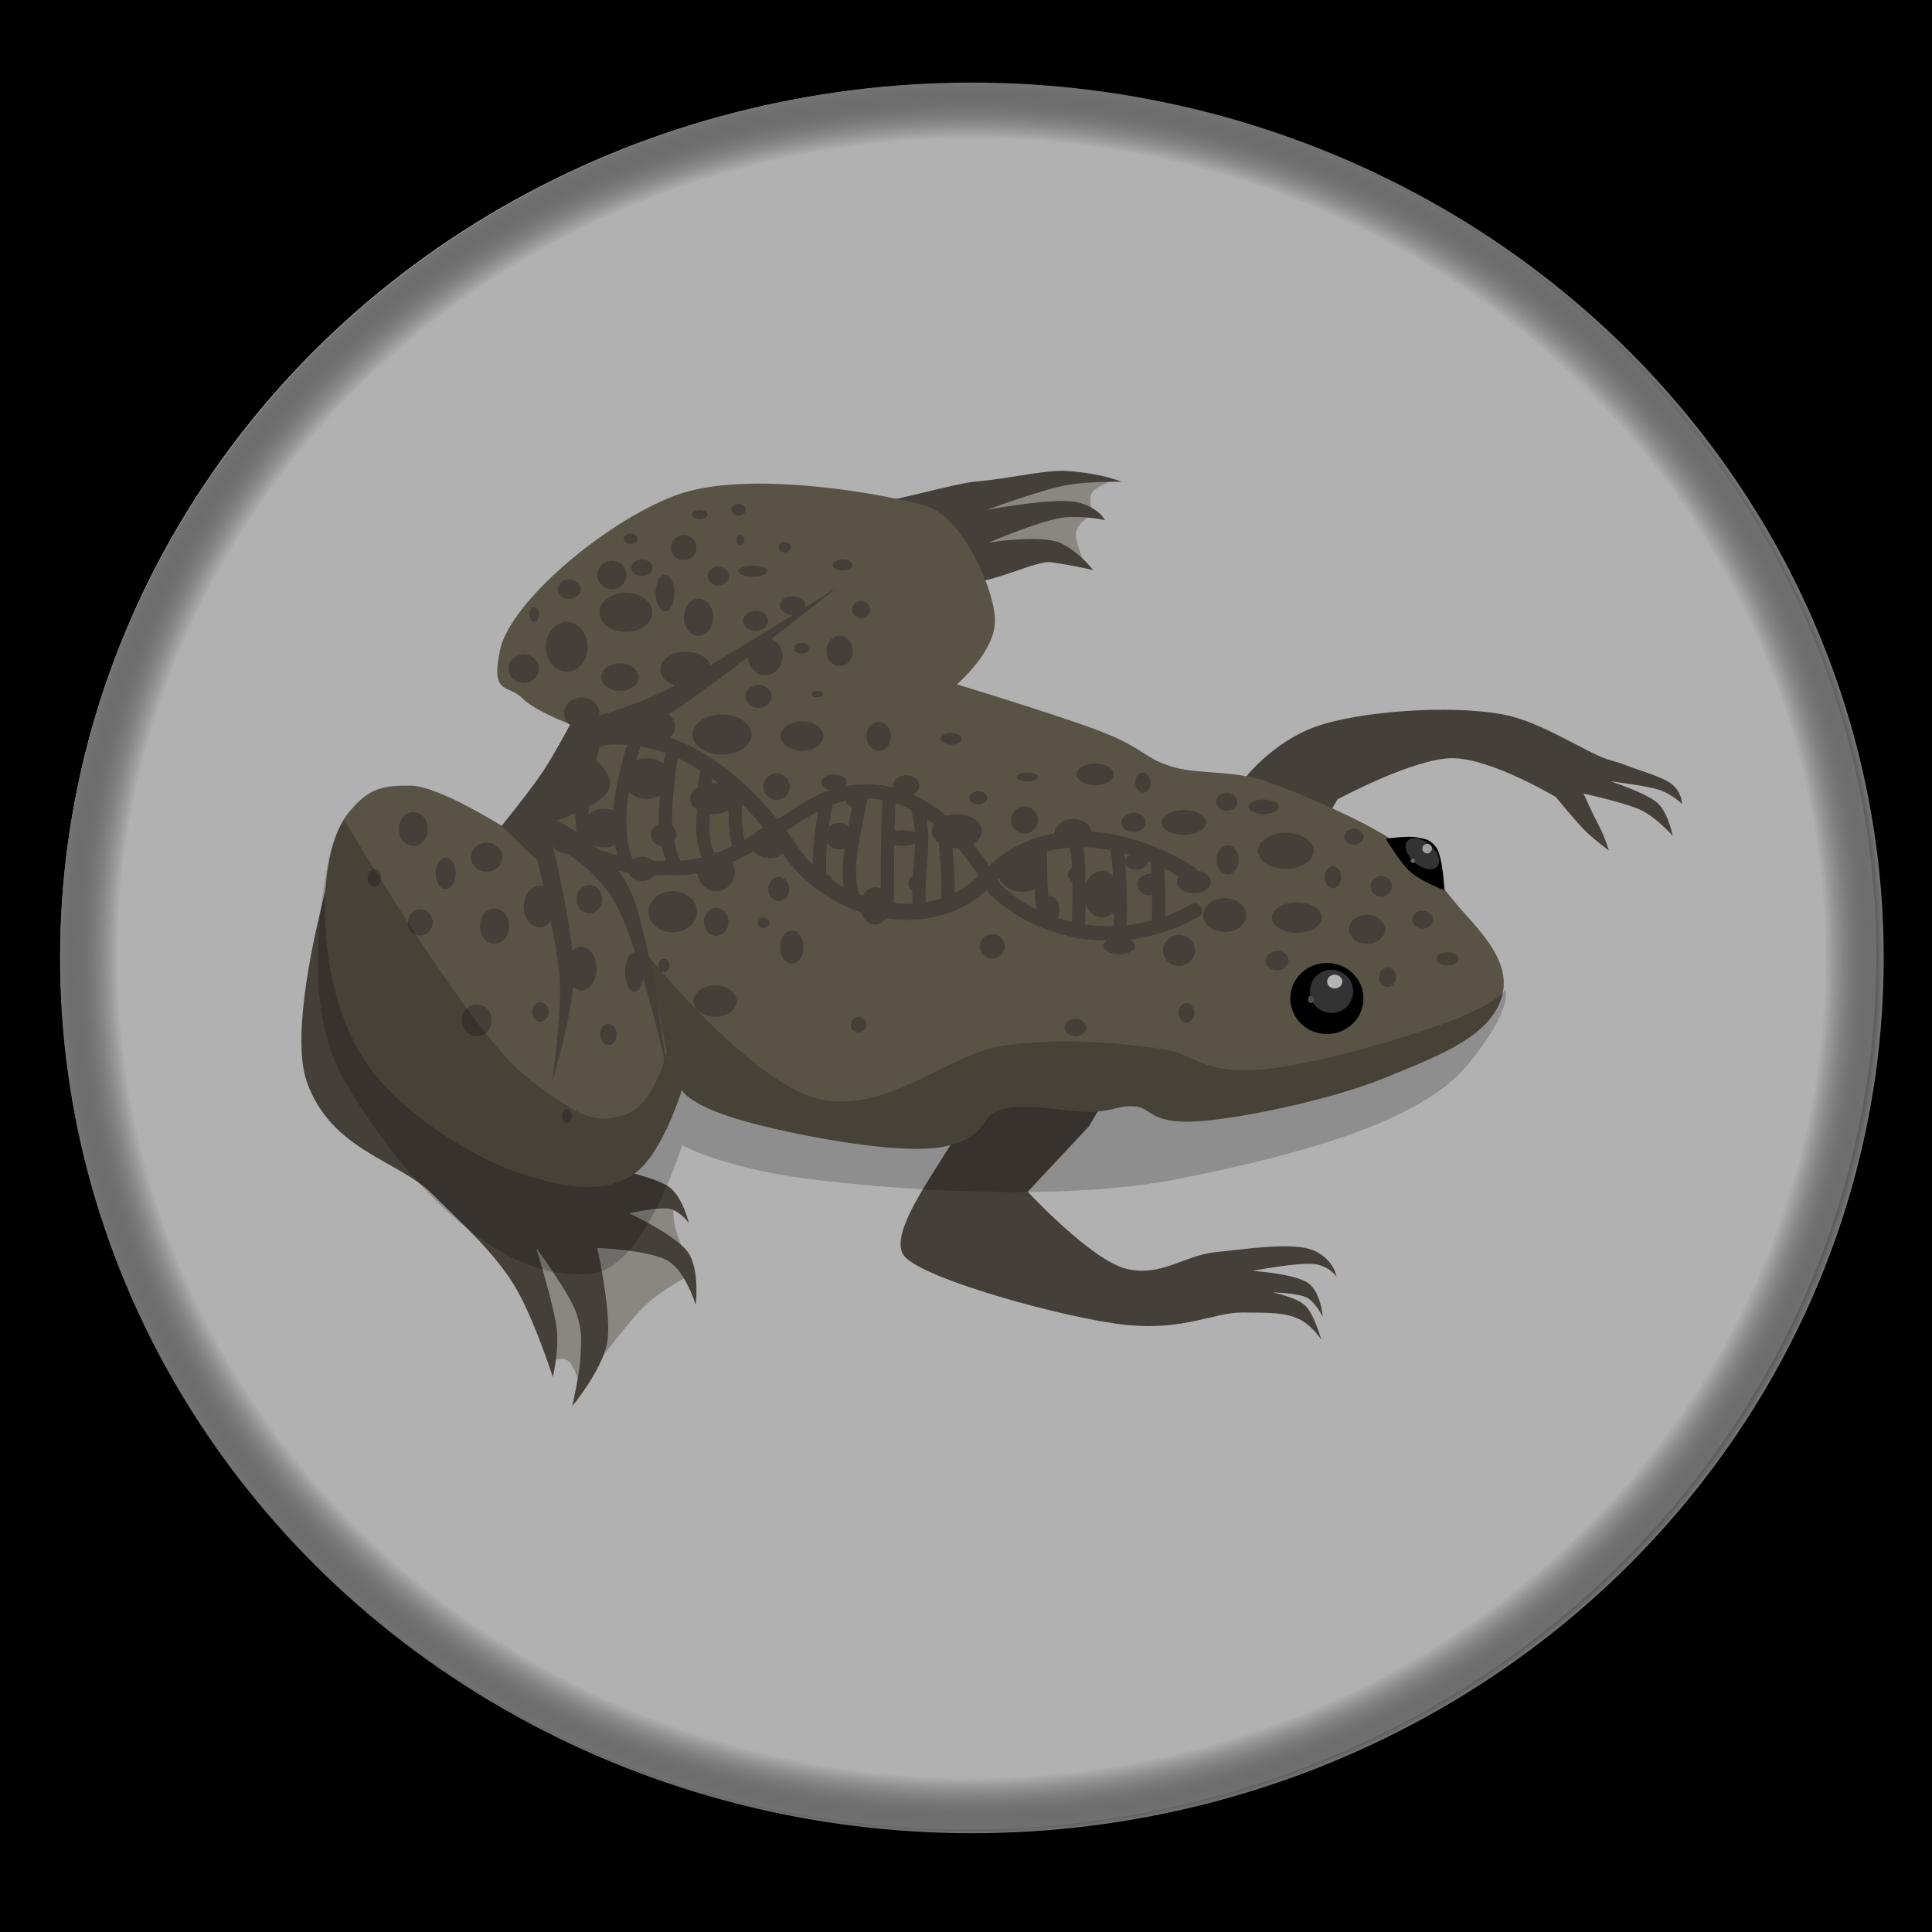 <?xml version="1.0" encoding="UTF-8" standalone="no"?>
<!-- Created with Inkscape (http://www.inkscape.org/) -->

<svg
   width="200mm"
   height="200mm"
   viewBox="0 0 200 200"
   version="1.1"
   id="svg1"
   inkscape:export-filename="Xenopus_new.jpg"
   inkscape:export-xdpi="200"
   inkscape:export-ydpi="200"
   inkscape:version="1.3 (0e150ed6c4, 2023-07-21)"
   sodipodi:docname="Xenopus_new.svg"
   xmlns:inkscape="http://www.inkscape.org/namespaces/inkscape"
   xmlns:sodipodi="http://sodipodi.sourceforge.net/DTD/sodipodi-0.dtd"
   xmlns:xlink="http://www.w3.org/1999/xlink"
   xmlns="http://www.w3.org/2000/svg"
   xmlns:svg="http://www.w3.org/2000/svg">
  <rect x="0" y="0" width="200" height="200" fill="#808080" stroke="none"/>
  <sodipodi:namedview
     id="namedview1"
     pagecolor="#ffffff"
     bordercolor="#000000"
     borderopacity="0.25"
     inkscape:showpageshadow="2"
     inkscape:pageopacity="0.0"
     inkscape:pagecheckerboard="0"
     inkscape:deskcolor="#d1d1d1"
     inkscape:document-units="mm"
     inkscape:zoom="0.17705703"
     inkscape:cx="1318.7841"
     inkscape:cy="-144.02139"
     inkscape:window-width="1920"
     inkscape:window-height="991"
     inkscape:window-x="-9"
     inkscape:window-y="-9"
     inkscape:window-maximized="1"
     inkscape:current-layer="layer1" />
  <defs
     id="defs1">
    <inkscape:path-effect
       effect="simplify"
       id="path-effect654-2-8-9"
       is_visible="true"
       lpeversion="1"
       steps="1"
       threshold="0.024"
       smooth_angles="0"
       helper_size="0"
       simplify_individual_paths="false"
       simplify_just_coalesce="false"
       step="1" />
    <inkscape:path-effect
       effect="powerstroke"
       id="path-effect656-3-2-7"
       is_visible="true"
       lpeversion="1"
       offset_points="2.877,1.483"
       not_jump="true"
       sort_points="true"
       interpolator_type="CentripetalCatmullRom"
       interpolator_beta="0.75"
       start_linecap_type="round"
       linejoin_type="spiro"
       miter_limit="4"
       scale_width="1"
       end_linecap_type="round"
       message="&lt;b&gt;Ctrl + click&lt;/b&gt; on existing node and move it" />
    <inkscape:path-effect
       effect="simplify"
       id="path-effect654-2-2-3-3"
       is_visible="true"
       lpeversion="1"
       steps="1"
       threshold="0.024"
       smooth_angles="0"
       helper_size="0"
       simplify_individual_paths="false"
       simplify_just_coalesce="false"
       step="1" />
    <inkscape:path-effect
       effect="powerstroke"
       id="path-effect656-3-60-0-9"
       is_visible="true"
       lpeversion="1"
       offset_points="2.877,1.333"
       not_jump="true"
       sort_points="true"
       interpolator_type="CentripetalCatmullRom"
       interpolator_beta="0.75"
       start_linecap_type="round"
       linejoin_type="spiro"
       miter_limit="4"
       scale_width="1"
       end_linecap_type="round"
       message="&lt;b&gt;Ctrl + click&lt;/b&gt; on existing node and move it" />
    <clipPath
       clipPathUnits="userSpaceOnUse"
       id="clipPath33-3">
      <ellipse
         style="fill:#d5f3f3;stroke-width:0.906"
         id="ellipse33-3"
         cx="93.023"
         cy="159.521"
         rx="46.511"
         ry="46.325" />
    </clipPath>
    <clipPath
       clipPathUnits="userSpaceOnUse"
       id="clipPath32-4">
      <ellipse
         style="fill:#d5f3f3;stroke-width:0.906"
         id="ellipse32-5"
         cx="93.023"
         cy="159.521"
         rx="46.511"
         ry="46.325" />
    </clipPath>
    <clipPath
       clipPathUnits="userSpaceOnUse"
       id="clipPath25-3">
      <ellipse
         style="fill:#d5f3f3;stroke-width:0.906"
         id="ellipse25-8"
         cx="93.023"
         cy="159.521"
         rx="46.511"
         ry="46.325" />
    </clipPath>
    <clipPath
       clipPathUnits="userSpaceOnUse"
       id="clipPath24-4">
      <ellipse
         style="fill:#d5f3f3;stroke-width:0.906"
         id="ellipse24-8"
         cx="93.023"
         cy="159.521"
         rx="46.511"
         ry="46.325" />
    </clipPath>
    <clipPath
       clipPathUnits="userSpaceOnUse"
       id="clipPath21-5">
      <ellipse
         style="fill:#d5f3f3;stroke-width:0.906"
         id="ellipse21-0"
         cx="93.023"
         cy="159.521"
         rx="46.511"
         ry="46.325" />
    </clipPath>
    <clipPath
       clipPathUnits="userSpaceOnUse"
       id="clipPath20-4">
      <ellipse
         style="fill:#d5f3f3;stroke-width:0.906"
         id="ellipse20-1"
         cx="93.023"
         cy="159.521"
         rx="46.511"
         ry="46.325" />
    </clipPath>
    <clipPath
       clipPathUnits="userSpaceOnUse"
       id="clipPath18-3">
      <ellipse
         style="fill:#d5f3f3;stroke-width:0.906"
         id="ellipse18-7"
         cx="93.023"
         cy="159.521"
         rx="46.511"
         ry="46.325" />
    </clipPath>
    <clipPath
       clipPathUnits="userSpaceOnUse"
       id="clipPath16-7-4">
      <ellipse
         style="fill:#d5f3f3;stroke-width:0.906"
         id="ellipse16-7"
         cx="93.023"
         cy="159.521"
         rx="46.511"
         ry="46.325" />
    </clipPath>
    <clipPath
       clipPathUnits="userSpaceOnUse"
       id="clipPath11-4-2">
      <ellipse
         style="fill:#d5f3f3;stroke-width:0.906"
         id="ellipse11-2"
         cx="93.023"
         cy="159.521"
         rx="46.511"
         ry="46.325" />
    </clipPath>
    <clipPath
       clipPathUnits="userSpaceOnUse"
       id="clipPath10-2">
      <ellipse
         style="fill:#d5f3f3;stroke-width:0.906"
         id="ellipse10-7"
         cx="93.023"
         cy="159.521"
         rx="46.511"
         ry="46.325" />
    </clipPath>
    <clipPath
       clipPathUnits="userSpaceOnUse"
       id="clipPath9-0">
      <ellipse
         style="fill:#d5f3f3;stroke-width:0.906"
         id="ellipse9-2"
         cx="93.023"
         cy="159.521"
         rx="46.511"
         ry="46.325" />
    </clipPath>
    <clipPath
       clipPathUnits="userSpaceOnUse"
       id="clipPath6-1">
      <ellipse
         style="fill:#d5f3f3;stroke-width:0.906"
         id="ellipse6-2"
         cx="93.023"
         cy="159.521"
         rx="46.511"
         ry="46.325" />
    </clipPath>
    <radialGradient
       inkscape:collect="always"
       xlink:href="#linearGradient134"
       id="radialGradient130-6-3"
       cx="46.783"
       cy="111.547"
       fx="46.783"
       fy="111.547"
       r="15.297"
       gradientTransform="matrix(1.004,0,0,0.964,-25.84,-22.961)"
       gradientUnits="userSpaceOnUse" />
    <linearGradient
       id="linearGradient134"
       inkscape:collect="always">
      <stop
         style="stop-color:#000000;stop-opacity:0;"
         offset="0.936"
         id="stop133" />
      <stop
         style="stop-color:#747474;stop-opacity:1;"
         offset="1"
         id="stop134" />
    </linearGradient>
    <clipPath
       clipPathUnits="userSpaceOnUse"
       id="clipPath1269">
      <ellipse
         style="fill:#345e30;fill-opacity:1;stroke:#ffffff;stroke-width:0.145;stroke-linecap:round;stroke-dasharray:none;stroke-opacity:0.196"
         id="ellipse1269"
         cx="57.804"
         cy="188.762"
         rx="15.389"
         ry="14.891" />
    </clipPath>
    <clipPath
       clipPathUnits="userSpaceOnUse"
       id="clipPath1268">
      <ellipse
         style="fill:#345e30;fill-opacity:1;stroke:#ffffff;stroke-width:0.145;stroke-linecap:round;stroke-dasharray:none;stroke-opacity:0.196"
         id="ellipse1268"
         cx="57.804"
         cy="188.762"
         rx="15.389"
         ry="14.891" />
    </clipPath>
    <clipPath
       clipPathUnits="userSpaceOnUse"
       id="clipPath1267">
      <ellipse
         style="fill:#345e30;fill-opacity:1;stroke:#ffffff;stroke-width:0.155;stroke-linecap:round;stroke-dasharray:none;stroke-opacity:0.196"
         id="ellipse1267"
         cx="-58.246"
         cy="72.266"
         rx="16.415"
         ry="15.884" />
    </clipPath>
    <clipPath
       clipPathUnits="userSpaceOnUse"
       id="clipPath1266">
      <ellipse
         style="fill:#345e30;fill-opacity:1;stroke:#ffffff;stroke-width:0.145;stroke-linecap:round;stroke-dasharray:none;stroke-opacity:0.196"
         id="ellipse1266"
         cx="57.804"
         cy="188.762"
         rx="15.389"
         ry="14.891" />
    </clipPath>
    <clipPath
       clipPathUnits="userSpaceOnUse"
       id="clipPath1265">
      <ellipse
         style="fill:#345e30;fill-opacity:1;stroke:#ffffff;stroke-width:0.145;stroke-linecap:round;stroke-dasharray:none;stroke-opacity:0.196"
         id="ellipse1265"
         cx="57.804"
         cy="188.762"
         rx="15.389"
         ry="14.891" />
    </clipPath>
    <clipPath
       clipPathUnits="userSpaceOnUse"
       id="clipPath1264">
      <ellipse
         style="fill:#345e30;fill-opacity:1;stroke:#ffffff;stroke-width:0.131;stroke-linecap:round;stroke-dasharray:none;stroke-opacity:0.196"
         id="ellipse1264"
         cx="-71.182"
         cy="66.532"
         rx="13.872"
         ry="13.423"
         transform="rotate(-7.517)" />
    </clipPath>
  </defs>
  <g
     inkscape:label="Layer 1"
     inkscape:groupmode="layer"
     id="layer1">
    <rect
       style="fill:#000000;fill-opacity:1;stroke:#ffffff;stroke-width:0.052;stroke-linecap:round"
       id="rect2"
       width="206.046"
       height="208.16"
       x="-2.641"
       y="-7.924" />
    <g
       id="g448-1"
       transform="matrix(6.145,0,0,6.145,-29.28,-420.497)">
      <ellipse
         style="fill:#b1b1b1;fill-opacity:1;stroke:none;stroke-width:0.174;stroke-linecap:round;stroke-dasharray:none;stroke-opacity:1"
         id="path85-4-2-8-9-6-5"
         cx="21.078"
         cy="84.54"
         rx="15.297"
         ry="14.709" />
      <path
         style="fill:#595346;fill-opacity:0.444;stroke:none;stroke-width:0.906"
         d="m 23.521,76.519 c 0,0 -0.31,0.108 -0.368,0.222 -0.058,0.114 0.029,0.339 0.029,0.339 0,0 -0.246,0.146 -0.286,0.292 -0.04,0.146 0.117,0.485 0.117,0.485 l -1.994,-0.38 -0.029,-0.748 z"
         id="path147-3"
         sodipodi:nodetypes="czczcccc" />
      <path
         style="fill:#453f3a;fill-opacity:1;stroke:none;stroke-width:0.906"
         d="m 25.741,81.533 c 0,0 0.456,-0.597 1.182,-0.86 0.727,-0.263 2.279,-0.377 3.167,-0.207 0.514,0.099 1.061,0.428 1.485,0.639 0.309,0.154 0.353,0.125 0.584,0.217 0.231,0.092 0.656,0.202 0.8,0.343 0.144,0.14 0.141,0.306 0.141,0.306 0,0 -0.148,-0.144 -0.347,-0.223 -0.2,-0.079 -0.86,-0.157 -0.86,-0.157 0,0 0.637,0.204 0.81,0.38 0.173,0.177 0.24,0.537 0.24,0.537 0,0 -0.251,-0.282 -0.5,-0.415 -0.249,-0.133 -1.002,-0.295 -1.002,-0.295 0,0 0.155,0.347 0.261,0.545 0.106,0.198 0.165,0.413 0.165,0.413 0,0 -0.237,-0.174 -0.389,-0.322 -0.152,-0.148 -0.504,-0.579 -0.504,-0.579 0,0 -1.083,-0.648 -1.736,-0.653 -0.653,-0.005 -1.943,0.695 -1.943,0.695 l -0.38,0.661 z"
         id="path138-4"
         sodipodi:nodetypes="czsszzczczczczczczccc" />
      <path
         style="fill:#595346;fill-opacity:0.444;stroke:none;stroke-width:0.906"
         d="m 14.078,91.352 c 0,0 0.141,-0.068 0.246,-0.006 0.105,0.062 0.222,0.433 0.222,0.433 0,0 0.769,-1.066 1.099,-1.368 0.33,-0.302 0.772,-0.514 0.772,-0.514 0,0 -0.267,-0.678 -0.298,-0.895 -0.032,-0.216 0.012,-0.368 0.012,-0.368 l -2,0.158 -0.789,0.403 z"
         id="path136-0"
         sodipodi:nodetypes="czczczcccc" />
      <path
         style="fill:#453f3a;fill-opacity:1;stroke:none;stroke-width:0.906"
         d="m 10.594,82.202 c 0,0 -1.073,3.319 -0.655,4.467 0.418,1.148 1.532,1.304 2.105,1.871 0.573,0.567 1.019,0.971 1.356,1.497 0.337,0.526 0.678,1.59 0.678,1.59 0,0 0.099,-0.403 0.07,-0.772 -0.029,-0.369 -0.351,-1.403 -0.351,-1.403 0,0 0.571,0.78 0.678,1.099 0.107,0.319 0.079,0.461 0.07,0.725 -0.009,0.263 -0.14,0.842 -0.14,0.842 0,0 0.49,-0.591 0.585,-1.052 0.095,-0.461 -0.164,-1.614 -0.164,-1.614 0,0 0.93,0.036 1.216,0.234 0.286,0.198 0.444,0.725 0.444,0.725 0,0 0.067,-0.57 -0.117,-0.865 -0.183,-0.295 -1.006,-0.678 -1.006,-0.678 0,0 0.527,-0.12 0.702,-0.07 0.174,0.05 0.304,0.234 0.304,0.234 0,0 -0.093,-0.403 -0.304,-0.585 -0.211,-0.182 -0.959,-0.327 -0.959,-0.327 z"
         id="path135-6"
         sodipodi:nodetypes="czzzczczzczczczczczcc" />
      <path
         style="fill:#453f3a;fill-opacity:1;stroke:none;stroke-width:0.906"
         d="m 20.919,87.476 c -0.362,0.654 -1.189,1.7 -0.935,2.093 0.253,0.393 2.787,1.085 3.765,1.181 0.978,0.096 1.457,-0.211 1.941,-0.21 0.484,6.4e-4 0.723,0.004 0.947,0.105 0.224,0.101 0.386,0.351 0.386,0.351 0,0 -0.121,-0.433 -0.269,-0.573 -0.148,-0.14 -0.55,-0.222 -0.55,-0.222 0,0 0.44,0.01 0.585,0.093 0.144,0.083 0.257,0.316 0.257,0.316 0,0 -0.022,-0.379 -0.222,-0.55 -0.2,-0.171 -0.959,-0.222 -0.959,-0.222 0,0 0.859,-0.166 1.099,-0.105 0.24,0.06 0.316,0.21 0.316,0.21 0,0 -0.034,-0.289 -0.374,-0.444 -0.34,-0.155 -1.131,-0.029 -1.66,0.023 -0.53,0.053 -0.919,0.425 -1.508,0.281 -0.59,-0.144 -1.66,-1.298 -1.66,-1.298 l 1.029,-1.099 0.327,-0.55 -2.07,-0.012 z"
         id="path137-1"
         sodipodi:nodetypes="czzzzczczczczczzzccccc" />
      <path
         style="fill:#453f3a;fill-opacity:1;stroke:none;stroke-width:0.906"
         d="m 15.242,77.373 1.257,-0.678 c 0,0 1.693,0.323 2.737,0.256 0.382,-0.024 1.612,-0.379 1.958,-0.409 0.082,-0.007 0.163,-0.016 0.244,-0.026 0.51,-0.064 0.992,-0.174 1.312,-0.152 0.585,0.04 0.91,0.182 0.91,0.182 0,0 -0.484,-0.014 -0.893,0.05 -0.409,0.064 -1.376,0.422 -1.376,0.422 0,0 1.18,-0.222 1.541,-0.124 0.361,0.098 0.446,0.298 0.446,0.298 0,0 -0.279,-0.071 -0.645,-0.05 -0.366,0.021 -1.304,0.425 -1.304,0.425 0,0 0.909,-0.144 1.229,0.022 0.32,0.167 0.522,0.446 0.522,0.446 0,0 -0.277,-0.074 -0.715,-0.135 -0.235,-0.033 -0.954,0.344 -1.417,0.353 -0.399,0.008 -0.497,-0.4 -0.497,-0.4 z"
         id="path146-3"
         sodipodi:nodetypes="ccssssczczczczcsscc" />
      <path
         style="fill:#595346;fill-opacity:1;stroke:none;stroke-width:0.906"
         d="m 13.26,82.366 1.31,-1.66 c 0,0 -0.772,-0.27 -1.006,-0.514 -0.234,-0.244 -0.542,-0.032 -0.374,-0.819 0.168,-0.787 1.73,-2.132 2.947,-2.596 1.216,-0.464 3.683,-0.003 4.267,0.192 0.583,0.195 1.132,1.418 1.122,1.934 -0.009,0.516 -0.642,1.055 -0.642,1.055 0,0 1.954,0.593 2.549,0.842 0.595,0.248 0.606,0.392 1.052,0.538 0.446,0.146 1.023,0.053 1.614,0.257 0.59,0.204 1.588,0.639 2.112,0.979 0.524,0.34 0.677,0.584 1.045,1.032 0.368,0.448 1.022,1.005 0.795,1.66 -0.226,0.656 -1.121,0.978 -1.988,1.333 -0.867,0.355 -2.512,0.705 -3.227,0.725 -0.715,0.02 -0.676,-0.239 -0.959,-0.257 -0.283,-0.018 -0.331,0.075 -0.702,0.093 -0.371,0.019 -1.088,-0.166 -1.52,-0.047 -0.432,0.12 -0.192,0.458 -0.982,0.631 -0.79,0.173 -2.927,-0.267 -3.648,-0.514 -0.721,-0.248 -0.772,-0.444 -0.772,-0.444 0,0 -0.353,1.188 -0.889,1.473 -0.535,0.285 -1.14,0.177 -1.918,-0.093 -0.777,-0.27 -1.911,-0.994 -2.456,-1.754 -0.544,-0.76 -0.723,-1.732 -0.748,-2.479 -0.026,-0.747 0.097,-1.465 0.421,-1.847 0.324,-0.382 0.558,-0.429 1.029,-0.421 0.471,0.008 1.567,0.702 1.567,0.702 z"
         id="path134-0"
         sodipodi:nodetypes="cczzzzzczzzzzzzzzzzzzczzzzzzcc" />
      <ellipse
         style="fill:#000000;fill-opacity:1;stroke:none;stroke-width:0.906"
         id="path139-6"
         cx="27.118"
         cy="85.25"
         rx="0.616"
         ry="0.599" />
      <circle
         style="fill:#333333;fill-opacity:1;stroke:none;stroke-width:0.906"
         id="path142-6"
         cx="27.196"
         cy="85.13"
         r="0.364" />
      <ellipse
         style="fill:#b4b4b4;fill-opacity:1;stroke:none;stroke-width:0.906"
         id="path140-0"
         cx="27.25"
         cy="84.965"
         rx="0.128"
         ry="0.116" />
      <ellipse
         style="fill:#4d4d4d;fill-opacity:1;stroke:none;stroke-width:0.906"
         id="path141-1"
         cx="26.849"
         cy="85.266"
         rx="0.05"
         ry="0.062" />
      <path
         style="fill:#000000;fill-opacity:1;stroke:none;stroke-width:0.906"
         d="m 28.625,82.535 c -0.145,-0.031 -0.514,0.023 -0.514,0.023 0,0 0.251,0.42 0.421,0.567 0.17,0.147 0.567,0.304 0.567,0.304 0,0 -0.029,-0.577 -0.14,-0.725 -0.112,-0.148 -0.188,-0.138 -0.333,-0.17 z"
         id="path143-2"
         sodipodi:nodetypes="zczczz" />
      <ellipse
         style="fill:#333333;fill-opacity:1;stroke:none;stroke-width:0.636"
         id="path142-1-8"
         cx="76.137"
         cy="44.05"
         rx="0.331"
         ry="0.197"
         transform="matrix(0.758,0.652,-0.658,0.753,0,0)" />
      <circle
         style="fill:#9f9f9f;fill-opacity:1;stroke:none;stroke-width:0.6"
         id="path140-6-3"
         cx="28.807"
         cy="82.725"
         r="0.081" />
      <ellipse
         style="fill:#666666;fill-opacity:1;stroke:none;stroke-width:0.28"
         id="path140-6-1-8"
         cx="28.567"
         cy="82.93"
         rx="0.039"
         ry="0.036" />
      <path
         style="fill:#453f3a;fill-opacity:1;stroke:none;stroke-width:0.906"
         d="m 13.213,82.342 0.608,0.585 c 0,0 0.342,1.401 0.374,2.035 0.032,0.633 -0.14,1.731 -0.14,1.731 0,0 0.359,-1.143 0.374,-1.824 0.015,-0.681 -0.351,-2.198 -0.351,-2.198 0,0 0.609,0.28 1.006,0.889 0.396,0.609 0.912,2.876 0.912,2.876 0,0 -0.279,-2.445 -0.678,-3.134 -0.4,-0.689 -1.169,-1.052 -1.169,-1.052 0,0 0.829,-0.274 0.889,-0.561 0.06,-0.287 -0.398,-0.585 -0.398,-0.585 0,0 0.871,-0.301 1.576,-0.765 0.705,-0.464 2.656,-2.018 2.656,-2.018 0,0 -2.109,1.334 -2.857,1.716 -0.748,0.382 -1.633,0.576 -1.633,0.576 0,0 -0.278,0.523 -0.476,0.822 -0.198,0.298 -0.693,0.909 -0.693,0.909 z"
         id="path144-3"
         sodipodi:nodetypes="cczczczczczczczczc" />
      <ellipse
         style="fill:#453f3a;fill-opacity:1;stroke:none;stroke-width:0.906"
         id="path148-1"
         cx="16.929"
         cy="80.804"
         rx="0.496"
         ry="0.339" />
      <ellipse
         style="fill:#453f3a;fill-opacity:1;stroke:none;stroke-width:0.906"
         id="path149-5"
         cx="15.945"
         cy="82.491"
         rx="0.215"
         ry="0.198" />
      <ellipse
         style="fill:#453f3a;fill-opacity:1;stroke:none;stroke-width:0.906"
         id="path150-5"
         cx="16.784"
         cy="81.883"
         rx="0.393"
         ry="0.26" />
      <ellipse
         style="fill:#453f3a;fill-opacity:1;stroke:none;stroke-width:0.906"
         id="path151-8"
         cx="15.664"
         cy="81.544"
         rx="0.405"
         ry="0.343" />
      <ellipse
         style="fill:#453f3a;fill-opacity:1;stroke:none;stroke-width:0.906"
         id="path152-2"
         cx="15.767"
         cy="80.672"
         rx="0.368"
         ry="0.298" />
      <ellipse
         style="fill:#453f3a;fill-opacity:1;stroke:none;stroke-width:0.906"
         id="path153-0"
         cx="14.945"
         cy="82.379"
         rx="0.372"
         ry="0.327" />
      <ellipse
         style="fill:#453f3a;fill-opacity:1;stroke:none;stroke-width:0.906"
         id="path154-0"
         cx="16.098"
         cy="83.789"
         rx="0.409"
         ry="0.347" />
      <ellipse
         style="fill:#453f3a;fill-opacity:1;stroke:none;stroke-width:0.906"
         id="path155-8"
         cx="15.585"
         cy="83.066"
         rx="0.244"
         ry="0.203" />
      <ellipse
         style="fill:#453f3a;fill-opacity:1;stroke:none;stroke-width:0.906"
         id="path156-9"
         cx="16.83"
         cy="83.115"
         rx="0.314"
         ry="0.327" />
      <ellipse
         style="fill:#453f3a;fill-opacity:1;stroke:none;stroke-width:0.906"
         id="path157-7"
         cx="17.727"
         cy="82.627"
         rx="0.318"
         ry="0.26" />
      <circle
         style="fill:#453f3a;fill-opacity:1;stroke:none;stroke-width:0.906"
         id="path158-4"
         cx="17.847"
         cy="81.681"
         r="0.223" />
      <ellipse
         style="fill:#453f3a;fill-opacity:1;stroke:none;stroke-width:0.906"
         id="path159-5"
         cx="18.273"
         cy="80.829"
         rx="0.36"
         ry="0.248" />
      <ellipse
         style="fill:#453f3a;fill-opacity:1;stroke:none;stroke-width:0.906"
         id="path160-4"
         cx="17.545"
         cy="80.163"
         rx="0.219"
         ry="0.194" />
      <ellipse
         style="fill:#453f3a;fill-opacity:1;stroke:none;stroke-width:0.906"
         id="path161-7"
         cx="18.264"
         cy="79.349"
         rx="0.128"
         ry="0.091" />
      <ellipse
         style="fill:#453f3a;fill-opacity:1;stroke:none;stroke-width:0.906"
         id="path162-5"
         cx="18.533"
         cy="80.122"
         rx="0.099"
         ry="0.054" />
      <ellipse
         style="fill:#453f3a;fill-opacity:1;stroke:none;stroke-width:0.906"
         id="path163-3"
         cx="19.161"
         cy="81.912"
         rx="0.141"
         ry="0.116" />
      <circle
         style="fill:#453f3a;fill-opacity:1;stroke:none;stroke-width:0.906"
         id="path164-5"
         cx="18.678"
         cy="83.264"
         r="0.103" />
      <ellipse
         style="fill:#453f3a;fill-opacity:1;stroke:none;stroke-width:0.906"
         id="path165-5"
         cx="17.628"
         cy="83.975"
         rx="0.103"
         ry="0.087" />
      <ellipse
         style="fill:#453f3a;fill-opacity:1;stroke:none;stroke-width:0.906"
         id="path166-5"
         cx="15.949"
         cy="84.694"
         rx="0.095"
         ry="0.112" />
      <ellipse
         style="fill:#453f3a;fill-opacity:1;stroke:none;stroke-width:0.906"
         id="path167-2"
         cx="16.83"
         cy="83.959"
         rx="0.207"
         ry="0.236" />
      <ellipse
         style="fill:#453f3a;fill-opacity:1;stroke:none;stroke-width:0.906"
         id="path168-0"
         cx="17.884"
         cy="83.405"
         rx="0.178"
         ry="0.203" />
      <ellipse
         style="fill:#453f3a;fill-opacity:1;stroke:none;stroke-width:0.906"
         id="path169-9"
         cx="18.897"
         cy="82.516"
         rx="0.232"
         ry="0.223" />
      <ellipse
         style="fill:#453f3a;fill-opacity:1;stroke:none;stroke-width:0.906"
         id="path170-2"
         cx="18.814"
         cy="81.61"
         rx="0.215"
         ry="0.136" />
      <ellipse
         style="fill:#453f3a;fill-opacity:1;stroke:none;stroke-width:0.906"
         id="path171-3"
         cx="19.567"
         cy="80.833"
         rx="0.207"
         ry="0.244" />
      <ellipse
         style="fill:#453f3a;fill-opacity:1;stroke:none;stroke-width:0.906"
         id="path172-1"
         cx="14.692"
         cy="83.576"
         rx="0.216"
         ry="0.24" />
      <ellipse
         style="fill:#453f3a;fill-opacity:1;stroke:none;stroke-width:0.906"
         id="path173-0"
         cx="14.558"
         cy="84.745"
         rx="0.257"
         ry="0.368" />
      <ellipse
         style="fill:#453f3a;fill-opacity:1;stroke:none;stroke-width:0.906"
         id="path174-7"
         cx="15.452"
         cy="84.804"
         rx="0.158"
         ry="0.333" />
      <ellipse
         style="fill:#453f3a;fill-opacity:1;stroke:none;stroke-width:0.906"
         id="path175-8"
         cx="15.014"
         cy="85.856"
         rx="0.14"
         ry="0.181" />
      <ellipse
         style="fill:#453f3a;fill-opacity:1;stroke:none;stroke-width:0.906"
         id="path176-1"
         cx="11.728"
         cy="82.395"
         rx="0.246"
         ry="0.286" />
      <ellipse
         style="fill:#453f3a;fill-opacity:1;stroke:none;stroke-width:0.906"
         id="path177-3"
         cx="12.962"
         cy="82.869"
         rx="0.263"
         ry="0.246" />
      <ellipse
         style="fill:#453f3a;fill-opacity:1;stroke:none;stroke-width:0.906"
         id="path178-8"
         cx="12.272"
         cy="83.143"
         rx="0.17"
         ry="0.263" />
      <ellipse
         style="fill:#453f3a;fill-opacity:1;stroke:none;stroke-width:0.906"
         id="path179-7"
         cx="13.096"
         cy="84.032"
         rx="0.246"
         ry="0.298" />
      <ellipse
         style="fill:#453f3a;fill-opacity:1;stroke:none;stroke-width:0.906"
         id="path180-0"
         cx="13.856"
         cy="83.699"
         rx="0.269"
         ry="0.351" />
      <ellipse
         style="fill:#453f3a;fill-opacity:1;stroke:none;stroke-width:0.906"
         id="path181-0"
         cx="13.868"
         cy="85.476"
         rx="0.14"
         ry="0.164" />
      <ellipse
         style="fill:#453f3a;fill-opacity:1;stroke:none;stroke-width:0.906"
         id="path182-7"
         cx="11.845"
         cy="83.968"
         rx="0.21"
         ry="0.222" />
      <ellipse
         style="fill:#453f3a;fill-opacity:1;stroke:none;stroke-width:0.906"
         id="path183-0"
         cx="11.073"
         cy="83.214"
         rx="0.117"
         ry="0.146" />
      <ellipse
         style="fill:#453f3a;fill-opacity:1;stroke:none;stroke-width:0.906"
         id="path184-9"
         cx="12.798"
         cy="85.616"
         rx="0.251"
         ry="0.269" />
      <ellipse
         style="fill:#453f3a;fill-opacity:1;stroke:none;stroke-width:0.906"
         id="path185-8"
         cx="26.426"
         cy="82.763"
         rx="0.468"
         ry="0.304" />
      <ellipse
         style="fill:#453f3a;fill-opacity:1;stroke:none;stroke-width:0.906"
         id="path186-4"
         cx="26.613"
         cy="83.886"
         rx="0.421"
         ry="0.257" />
      <ellipse
         style="fill:#453f3a;fill-opacity:1;stroke:none;stroke-width:0.906"
         id="path187-1"
         cx="27.221"
         cy="83.208"
         rx="0.14"
         ry="0.187" />
      <ellipse
         style="fill:#453f3a;fill-opacity:1;stroke:none;stroke-width:0.906"
         id="path188-4"
         cx="27.794"
         cy="84.085"
         rx="0.304"
         ry="0.246" />
      <ellipse
         style="fill:#453f3a;fill-opacity:1;stroke:none;stroke-width:0.906"
         id="path189-2"
         cx="28.034"
         cy="83.36"
         rx="0.181"
         ry="0.175" />
      <ellipse
         style="fill:#453f3a;fill-opacity:1;stroke:none;stroke-width:0.906"
         id="path190-0"
         cx="27.572"
         cy="82.524"
         rx="0.164"
         ry="0.134" />
      <ellipse
         style="fill:#453f3a;fill-opacity:1;stroke:none;stroke-width:0.906"
         id="path191-7"
         cx="28.73"
         cy="83.921"
         rx="0.175"
         ry="0.152" />
      <ellipse
         style="fill:#453f3a;fill-opacity:1;stroke:none;stroke-width:0.906"
         id="path192-4"
         cx="29.151"
         cy="84.582"
         rx="0.187"
         ry="0.111" />
      <ellipse
         style="fill:#453f3a;fill-opacity:1;stroke:none;stroke-width:0.906"
         id="path193-6"
         cx="26.28"
         cy="84.611"
         rx="0.193"
         ry="0.164" />
      <ellipse
         style="fill:#453f3a;fill-opacity:1;stroke:none;stroke-width:0.906"
         id="path194-0"
         cx="25.397"
         cy="83.845"
         rx="0.362"
         ry="0.286" />
      <ellipse
         style="fill:#453f3a;fill-opacity:1;stroke:none;stroke-width:0.906"
         id="path195-2"
         cx="25.444"
         cy="82.915"
         rx="0.187"
         ry="0.246" />
      <ellipse
         style="fill:#453f3a;fill-opacity:1;stroke:none;stroke-width:0.906"
         id="path196-9"
         cx="26.052"
         cy="82.021"
         rx="0.257"
         ry="0.123" />
      <ellipse
         style="fill:#453f3a;fill-opacity:1;stroke:none;stroke-width:0.906"
         id="path197-3"
         cx="28.139"
         cy="84.891"
         rx="0.146"
         ry="0.164" />
      <ellipse
         style="fill:#453f3a;fill-opacity:1;stroke:none;stroke-width:0.906"
         id="path198-4"
         cx="24.707"
         cy="82.284"
         rx="0.374"
         ry="0.21" />
      <ellipse
         style="fill:#453f3a;fill-opacity:1;stroke:none;stroke-width:0.906"
         id="path199-1"
         cx="24.134"
         cy="83.33"
         rx="0.21"
         ry="0.181" />
      <ellipse
         style="fill:#453f3a;fill-opacity:1;stroke:none;stroke-width:0.906"
         id="path200-2"
         cx="24.877"
         cy="83.284"
         rx="0.286"
         ry="0.193" />
      <ellipse
         style="fill:#453f3a;fill-opacity:1;stroke:none;stroke-width:0.906"
         id="path201-2"
         cx="23.86"
         cy="82.284"
         rx="0.205"
         ry="0.164" />
      <ellipse
         style="fill:#453f3a;fill-opacity:1;stroke:none;stroke-width:0.906"
         id="path202-0"
         cx="20.03"
         cy="81.664"
         rx="0.222"
         ry="0.175" />
      <ellipse
         style="fill:#453f3a;fill-opacity:1;stroke:none;stroke-width:0.906"
         id="path203-6"
         cx="19.972"
         cy="82.547"
         rx="0.292"
         ry="0.134" />
      <ellipse
         style="fill:#453f3a;fill-opacity:1;stroke:none;stroke-width:0.906"
         id="path204-8"
         cx="21.246"
         cy="81.869"
         rx="0.152"
         ry="0.111" />
      <ellipse
         style="fill:#453f3a;fill-opacity:1;stroke:none;stroke-width:0.906"
         id="path205-8"
         cx="21.983"
         cy="83.114"
         rx="0.409"
         ry="0.339" />
      <ellipse
         style="fill:#453f3a;fill-opacity:1;stroke:none;stroke-width:0.906"
         id="path208-0"
         cx="22.842"
         cy="82.465"
         rx="0.31"
         ry="0.24" />
      <ellipse
         style="fill:#453f3a;fill-opacity:1;stroke:none;stroke-width:0.906"
         id="path209-1"
         cx="23.328"
         cy="83.494"
         rx="0.304"
         ry="0.392" />
      <ellipse
         style="fill:#453f3a;fill-opacity:1;stroke:none;stroke-width:0.906"
         id="path210-5"
         cx="23.906"
         cy="82.945"
         rx="0.193"
         ry="0.134" />
      <ellipse
         style="fill:#453f3a;fill-opacity:1;stroke:none;stroke-width:0.906"
         id="path211-8"
         cx="24.018"
         cy="81.612"
         rx="0.129"
         ry="0.17" />
      <ellipse
         style="fill:#453f3a;fill-opacity:1;stroke:none;stroke-width:0.906"
         id="path219-3"
         cx="22.071"
         cy="81.518"
         rx="0.181"
         ry="0.076" />
      <ellipse
         style="fill:#453f3a;fill-opacity:1;stroke:none;stroke-width:0.906"
         id="path220-1"
         cx="20.884"
         cy="82.43"
         rx="0.421"
         ry="0.286" />
      <circle
         style="fill:#453f3a;fill-opacity:1;stroke:none;stroke-width:0.906"
         id="path222-8"
         cx="22.024"
         cy="82.243"
         r="0.228" />
      <ellipse
         style="fill:#453f3a;fill-opacity:1;stroke:none;stroke-width:0.906"
         id="path223-2"
         cx="20.79"
         cy="80.875"
         rx="0.175"
         ry="0.099" />
      <ellipse
         style="fill:#453f3a;fill-opacity:1;stroke:none;stroke-width:0.906"
         id="path224-9"
         cx="20.188"
         cy="83.313"
         rx="0.123"
         ry="0.129" />
      <ellipse
         style="fill:#453f3a;fill-opacity:1;stroke:none;stroke-width:0.906"
         id="path225-8"
         cx="21.48"
         cy="84.371"
         rx="0.21"
         ry="0.205" />
      <ellipse
         style="fill:#453f3a;fill-opacity:1;stroke:none;stroke-width:0.906"
         id="path226-3"
         cx="22.451"
         cy="83.751"
         rx="0.164"
         ry="0.228" />
      <ellipse
         style="fill:#453f3a;fill-opacity:1;stroke:none;stroke-width:0.906"
         id="path227-1"
         cx="23.62"
         cy="84.365"
         rx="0.269"
         ry="0.14" />
      <circle
         style="fill:#453f3a;fill-opacity:1;stroke:none;stroke-width:0.906"
         id="path228-2"
         cx="22.883"
         cy="83.161"
         r="0.129" />
      <ellipse
         style="fill:#453f3a;fill-opacity:1;stroke:none;stroke-width:0.906"
         id="path229-5"
         cx="24.626"
         cy="84.441"
         rx="0.269"
         ry="0.263" />
      <ellipse
         style="fill:#453f3a;fill-opacity:1;stroke:none;stroke-width:0.906"
         id="path230-2"
         cx="19.509"
         cy="83.69"
         rx="0.248"
         ry="0.314" />
      <ellipse
         style="fill:#453f3a;fill-opacity:1;stroke:none;stroke-width:0.906"
         id="path231-4"
         cx="18.103"
         cy="84.384"
         rx="0.198"
         ry="0.281" />
      <ellipse
         style="fill:#453f3a;fill-opacity:1;stroke:none;stroke-width:0.906"
         id="path232-3"
         cx="16.813"
         cy="85.294"
         rx="0.364"
         ry="0.265" />
      <ellipse
         style="fill:#453f3a;fill-opacity:1;stroke:none;stroke-width:0.906"
         id="path233-1"
         cx="14.316"
         cy="87.229"
         rx="0.083"
         ry="0.116" />
      <ellipse
         style="fill:#453f3a;fill-opacity:1;stroke:none;stroke-width:0.906"
         id="path234-7"
         cx="15.308"
         cy="78.745"
         rx="0.446"
         ry="0.331" />
      <ellipse
         style="fill:#453f3a;fill-opacity:1;stroke:none;stroke-width:0.906"
         id="path235-5"
         cx="23.213"
         cy="81.474"
         rx="0.314"
         ry="0.182" />
      <ellipse
         style="fill:#453f3a;fill-opacity:1;stroke:none;stroke-width:0.906"
         id="path236-8"
         cx="25.429"
         cy="81.937"
         rx="0.182"
         ry="0.149" />
      <ellipse
         style="fill:#453f3a;fill-opacity:1;stroke:none;stroke-width:0.906"
         id="path237-8"
         cx="24.751"
         cy="85.492"
         rx="0.132"
         ry="0.165" />
      <ellipse
         style="fill:#453f3a;fill-opacity:1;stroke:none;stroke-width:0.906"
         id="path238-6"
         cx="22.882"
         cy="85.74"
         rx="0.182"
         ry="0.149" />
      <circle
         style="fill:#453f3a;fill-opacity:1;stroke:none;stroke-width:0.906"
         id="path239-7"
         cx="19.228"
         cy="85.691"
         r="0.132" />
      <ellipse
         style="fill:#453f3a;fill-opacity:1;stroke:none;stroke-width:0.906"
         id="path240-6"
         cx="16.532"
         cy="78.828"
         rx="0.248"
         ry="0.314" />
      <ellipse
         style="fill:#453f3a;fill-opacity:1;stroke:none;stroke-width:0.906"
         id="path241-1"
         cx="15.209"
         cy="79.837"
         rx="0.314"
         ry="0.232" />
      <ellipse
         style="fill:#453f3a;fill-opacity:1;stroke:none;stroke-width:0.906"
         id="path242-0"
         cx="16.317"
         cy="79.705"
         rx="0.43"
         ry="0.298" />
      <ellipse
         style="fill:#453f3a;fill-opacity:1;stroke:none;stroke-width:0.906"
         id="path243-4"
         cx="13.587"
         cy="79.694"
         rx="0.257"
         ry="0.24" />
      <ellipse
         style="fill:#453f3a;fill-opacity:1;stroke:none;stroke-width:0.906"
         id="path244-5"
         cx="14.312"
         cy="79.326"
         rx="0.351"
         ry="0.421" />
      <ellipse
         style="fill:#453f3a;fill-opacity:1;stroke:none;stroke-width:0.906"
         id="path245-1"
         cx="14.564"
         cy="80.442"
         rx="0.298"
         ry="0.263" />
      <ellipse
         style="fill:#453f3a;fill-opacity:1;stroke:none;stroke-width:0.906"
         id="path246-1"
         cx="14.353"
         cy="78.355"
         rx="0.193"
         ry="0.164" />
      <ellipse
         style="fill:#453f3a;fill-opacity:1;stroke:none;stroke-width:0.906"
         id="path247-4"
         cx="13.763"
         cy="78.776"
         rx="0.082"
         ry="0.129" />
      <ellipse
         style="fill:#453f3a;fill-opacity:1;stroke:none;stroke-width:0.906"
         id="path248-9"
         cx="15.388"
         cy="77.507"
         rx="0.117"
         ry="0.088" />
      <ellipse
         style="fill:#453f3a;fill-opacity:1;stroke:none;stroke-width:0.906"
         id="path249-1"
         cx="15.072"
         cy="78.115"
         rx="0.246"
         ry="0.24" />
      <ellipse
         style="fill:#453f3a;fill-opacity:1;stroke:none;stroke-width:0.906"
         id="path250-6"
         cx="16.283"
         cy="77.653"
         rx="0.216"
         ry="0.21" />
      <ellipse
         style="fill:#453f3a;fill-opacity:1;stroke:none;stroke-width:0.906"
         id="path251-4"
         cx="15.967"
         cy="78.419"
         rx="0.158"
         ry="0.31" />
      <ellipse
         style="fill:#453f3a;fill-opacity:1;stroke:none;stroke-width:0.906"
         id="path252-8"
         cx="17.446"
         cy="78.051"
         rx="0.246"
         ry="0.094" />
      <ellipse
         style="fill:#453f3a;fill-opacity:1;stroke:none;stroke-width:0.906"
         id="path253-4"
         cx="16.867"
         cy="78.133"
         rx="0.181"
         ry="0.164" />
      <ellipse
         style="fill:#453f3a;fill-opacity:1;stroke:none;stroke-width:0.906"
         id="path254-1"
         cx="17.493"
         cy="78.887"
         rx="0.21"
         ry="0.17" />
      <ellipse
         style="fill:#453f3a;fill-opacity:1;stroke:none;stroke-width:0.906"
         id="path255-3"
         cx="17.206"
         cy="77.016"
         rx="0.123"
         ry="0.099" />
      <ellipse
         style="fill:#453f3a;fill-opacity:1;stroke:none;stroke-width:0.906"
         id="path256-4"
         cx="16.552"
         cy="77.098"
         rx="0.134"
         ry="0.076" />
      <ellipse
         style="fill:#453f3a;fill-opacity:1;stroke:none;stroke-width:0.906"
         id="path257-6"
         cx="17.236"
         cy="77.525"
         rx="0.07"
         ry="0.082" />
      <ellipse
         style="fill:#453f3a;fill-opacity:1;stroke:none;stroke-width:0.906"
         id="path258-6"
         cx="17.984"
         cy="77.648"
         rx="0.105"
         ry="0.088" />
      <ellipse
         style="fill:#453f3a;fill-opacity:1;stroke:none;stroke-width:0.906"
         id="path259-5"
         cx="15.581"
         cy="77.993"
         rx="0.181"
         ry="0.14" />
      <ellipse
         style="fill:#453f3a;fill-opacity:1;stroke:none;stroke-width:0.906"
         id="path260-5"
         cx="18.118"
         cy="78.63"
         rx="0.216"
         ry="0.158" />
      <ellipse
         style="fill:#453f3a;fill-opacity:1;stroke:none;stroke-width:0.906"
         id="path261-7"
         cx="18.96"
         cy="77.946"
         rx="0.17"
         ry="0.094" />
      <ellipse
         style="fill:#453f3a;fill-opacity:1;stroke:none;stroke-width:0.906"
         id="path262-4"
         cx="19.27"
         cy="78.7"
         rx="0.152"
         ry="0.146" />
      <ellipse
         style="fill:#453f3a;fill-opacity:1;stroke:none;stroke-width:0.906"
         id="path263-2"
         cx="18.908"
         cy="79.396"
         rx="0.222"
         ry="0.257" />
      <ellipse
         style="fill:#453f3a;fill-opacity:1;stroke:none;stroke-width:0.906"
         id="path264-4"
         cx="17.656"
         cy="79.489"
         rx="0.292"
         ry="0.316" />
      <path
         style="fill:#000000;fill-opacity:0.201;stroke:none;stroke-width:0.1;stroke-linecap:round;stroke-dasharray:none;stroke-opacity:1"
         d="m 10.556,82.231 c 0,0 2.129,3.594 3.055,4.321 0.926,0.726 1.196,0.809 1.684,0.655 0.488,-0.154 0.702,-1.052 0.702,-1.052 l -0.304,-1.614 c 0,0 1.756,2.172 2.9,2.409 1.144,0.237 2.154,-0.784 3.11,-0.912 0.957,-0.128 1.869,-0.042 2.549,0.047 0.68,0.089 0.645,0.375 1.52,0.374 0.875,-9.13e-4 2.872,-0.595 3.578,-0.889 0.706,-0.294 0.772,-0.468 0.772,-0.468 0,0 0.162,0.295 -0.631,1.263 -0.793,0.968 -2.831,1.513 -4.841,1.918 -2.01,0.404 -4.915,0.185 -6.314,0 -1.399,-0.185 -2.081,-0.561 -2.081,-0.561 0,0 -0.615,2.017 -1.473,2.152 -1.765,0.277 -3.525,-2.022 -4.238,-3.279 -0.712,-1.258 -0.331,-3.207 -0.249,-3.655 0.082,-0.447 0.263,-0.707 0.263,-0.707 z"
         id="path390-3"
         sodipodi:nodetypes="czzcczzzzzczzzcszzc" />
      <ellipse
         style="fill:url(#radialGradient130-6-3);stroke:none;stroke-width:0.175;stroke-linecap:round;stroke-dasharray:none;stroke-opacity:1"
         id="path85-4-2-8-9-9"
         cx="21.137"
         cy="84.566"
         rx="15.361"
         ry="14.746" />
    </g>
    <path
       id="path-1-5-9-8-8-3"
       style="fill:#453f3a;fill-opacity:1;fill-rule:nonzero;stroke:#a8a296;stroke-width:0;stroke-linecap:round;stroke-miterlimit:3.6;stroke-dasharray:none;stroke-dashoffset:0;stroke-opacity:1"
       d="m 124.009,90.591 a 0.836,0.836 0 0 0 -0.385,-0.846 c -1.253,-0.775 -3.112,-1.792 -5.38,-2.568 -1.692,-0.579 -3.687,-1.05 -5.817,-1.124 -1.847,-0.066 -3.831,0.164 -5.789,0.913 -1.802,0.688 -3.572,1.817 -5.172,3.538 -1.321,1.353 -2.914,2.244 -4.66,2.699 -1.71,0.445 -3.554,0.469 -5.382,0.112 -1.82,-0.359 -3.592,-1.085 -5.155,-2.108 -1.589,-1.041 -2.933,-2.365 -3.906,-3.878 -0.002,-0.006 -0.006,-0.018 -0.018,-0.037 -1.158,-1.652 -2.432,-3.235 -3.811,-4.674 -1.478,-1.543 -3.034,-2.878 -4.655,-3.965 -1.821,-1.221 -3.651,-2.081 -5.471,-2.609 -1.055,-0.306 -2.083,-0.494 -3.079,-0.584 -1.009,-0.092 -2.043,-0.088 -3.102,0.025 l -1.563,0.025 a 0.836,0.836 0 0 0 0.025,1.672 c 0.273,-0.005 0.928,-0.012 1.601,-0.025 0.025,-0.003 0.049,-0.006 0.075,-0.005 0.961,-0.1 1.898,-0.107 2.811,-0.025 0.89,0.08 1.812,0.249 2.764,0.526 1.64,0.476 3.315,1.257 5.006,2.392 1.507,1.011 2.971,2.265 4.378,3.733 1.308,1.366 2.527,2.877 3.64,4.464 1.11,1.719 2.623,3.203 4.387,4.358 1.74,1.139 3.713,1.951 5.75,2.35 2.047,0.401 4.146,0.38 6.125,-0.135 2.035,-0.53 3.9,-1.574 5.444,-3.158 0.005,-0.004 0.005,-0.006 0.018,-0.012 1.423,-1.536 2.981,-2.521 4.551,-3.122 1.709,-0.656 3.463,-0.864 5.13,-0.804 1.926,0.069 3.755,0.496 5.334,1.036 2.115,0.724 3.859,1.676 5.042,2.408 a 0.836,0.836 0 0 0 1.265,-0.577 z"
       inkscape:transform-center-x="48.700485"
       inkscape:transform-center-y="9.6360594" />
    <path
       id="path-1-5-0-7-0-5-7"
       style="fill:#453f3a;fill-opacity:1;fill-rule:nonzero;stroke:#a8a296;stroke-width:0;stroke-linecap:round;stroke-miterlimit:3.6;stroke-dasharray:none;stroke-dashoffset:0;stroke-opacity:1;paint-order:markers stroke fill"
       d="m 124.423,94.45 a 0.752,0.752 0 0 0 -1.107,-0.839 c -2.072,1.212 -5.773,2.636 -10.294,2.169 -1.672,-0.173 -3.422,-0.602 -5.128,-1.361 -1.535,-0.685 -3.023,-1.637 -4.348,-2.895 -0.873,-1.567 -1.926,-3.159 -3.158,-4.612 -1.228,-1.449 -2.636,-2.763 -4.221,-3.767 -1.582,-1.003 -3.33,-1.691 -5.228,-1.9 -1.933,-0.213 -3.965,0.077 -6.073,0.957 -0.013,0.005 -0.037,0.012 -0.049,0.018 -1.377,0.697 -2.7,1.534 -3.917,2.319 -1.364,0.88 -2.522,1.645 -3.773,2.353 -1.37,0.775 -2.623,1.344 -3.877,1.717 -0.721,0.214 -1.415,0.355 -2.092,0.432 -0.693,0.077 -1.409,0.097 -2.154,0.043 -0.043,5.5e-4 -0.091,-0.005 -0.138,-0.003 -0.896,0.096 -1.774,0.061 -2.635,-0.055 -0.91,-0.123 -1.799,-0.337 -2.636,-0.584 -2.309,-0.669 -4.278,-1.426 -5.378,-1.741 a 0.752,0.752 0 0 0 -0.415,1.445 c 1.041,0.299 2.944,1.036 5.374,1.74 0.878,0.254 1.843,0.492 2.851,0.629 0.936,0.127 1.915,0.173 2.93,0.07 0.818,0.055 1.607,0.037 2.37,-0.049 0.766,-0.088 1.547,-0.246 2.349,-0.485 1.394,-0.414 2.753,-1.037 4.189,-1.849 1.299,-0.736 2.504,-1.531 3.848,-2.399 1.209,-0.78 2.465,-1.573 3.757,-2.229 1.883,-0.782 3.65,-1.022 5.304,-0.837 1.635,0.18 3.169,0.776 4.587,1.675 1.428,0.905 2.726,2.108 3.88,3.47 1.182,1.394 2.199,2.938 3.044,4.468 0.037,0.064 0.08,0.126 0.136,0.177 1.481,1.427 3.147,2.498 4.859,3.262 1.861,0.831 3.771,1.296 5.586,1.484 4.913,0.508 8.939,-1.039 11.208,-2.367 a 0.752,0.752 0 0 0 0.349,-0.457 z"
       inkscape:transform-center-x="49.618805"
       inkscape:transform-center-y="12.309258" />
    <g
       id="g475-8-4"
       transform="matrix(1.058,5.663,-5.663,1.058,618.096,307.528)"
       style="fill:#453f3a;fill-opacity:1;stroke:#a8a296;stroke-opacity:1">
      <path
         id="path-1-7-3-7-2-3"
         style="fill:#453f3a;fill-opacity:1;fill-rule:nonzero;stroke:none;stroke-width:0.148;stroke-linecap:round;stroke-miterlimit:3.6;stroke-dasharray:0.148, 0.443;stroke-dashoffset:0;stroke-opacity:1"
         d="m -51.978,78.145 a 0.119,0.119 0 0 0 -0.018,-0.006 c -0.099,-0.024 -0.238,-0.055 -0.431,-0.089 -0.265,-0.047 -0.606,-0.095 -0.777,-0.12 a 0.119,0.119 0 0 0 -0.035,0.236 c 0.175,0.026 0.51,0.072 0.77,0.119 0.187,0.033 0.322,0.063 0.417,0.086 a 0.119,0.119 0 0 0 0.074,-0.226 z"
         inkscape:transform-center-x="-2.116944"
         inkscape:transform-center-y="5.7295609" />
      <path
         id="path-1-7-4-6-5-4-3"
         style="fill:#453f3a;fill-opacity:1;fill-rule:nonzero;stroke:none;stroke-width:0.148;stroke-linecap:round;stroke-miterlimit:3.6;stroke-dasharray:0.148, 0.443;stroke-dashoffset:0;stroke-opacity:1"
         d="m -51.991,78.844 a 0.119,0.119 0 0 0 -0.02,-0.007 c -0.214,-0.049 -0.521,-0.112 -0.942,-0.171 -0.112,-0.016 -0.238,-0.032 -0.383,-0.049 -0.006,-0.002 -0.014,-7.36e-4 -0.021,-10e-6 -0.033,0.002 -0.061,0.001 -0.085,-0.004 -0.012,-0.002 -0.021,-0.006 -0.028,-0.01 -0.01,-0.005 -0.017,-0.01 -0.021,-0.014 a 0.119,0.119 0 0 0 -0.157,0.179 c 0.017,0.015 0.042,0.034 0.077,0.051 0.025,0.012 0.052,0.02 0.081,0.026 0.048,0.01 0.096,0.011 0.138,0.009 0.138,0.016 0.26,0.032 0.367,0.047 0.413,0.058 0.714,0.119 0.921,0.167 a 0.119,0.119 0 0 0 0.073,-0.226 z"
         inkscape:transform-center-x="-1.9353891"
         inkscape:transform-center-y="6.3949337" />
      <path
         id="path-1-7-5-8-6-2-2"
         style="fill:#453f3a;fill-opacity:1;fill-rule:nonzero;stroke:none;stroke-width:0.148;stroke-linecap:round;stroke-miterlimit:3.6;stroke-dasharray:0.148, 0.443;stroke-dashoffset:0;stroke-opacity:1"
         d="m -52.115,79.581 a 0.119,0.119 0 0 0 -0.02,-0.007 c -0.079,-0.018 -0.266,-0.06 -0.487,-0.104 -0.196,-0.039 -0.52,-0.099 -0.891,-0.144 -0.027,-0.003 -0.05,-8.3e-4 -0.065,0.001 -0.006,7.17e-4 -0.011,8.18e-4 -0.015,0.002 a 0.119,0.119 0 0 0 -0.164,0.169 c 0.008,0.01 0.021,0.024 0.039,0.037 0.013,0.01 0.029,0.018 0.047,0.024 0.015,0.005 0.03,0.008 0.045,0.009 0.013,0.002 0.025,0.001 0.035,2.51e-4 0.016,-7.27e-4 0.037,-0.004 0.043,-0.005 0.007,-0.001 0.009,-8.32e-4 0.009,-8.32e-4 0.362,0.044 0.679,0.103 0.872,0.141 0.217,0.043 0.402,0.085 0.48,0.102 a 0.119,0.119 0 0 0 0.073,-0.226 z m -1.46,-0.235 c 0.002,0.002 0.003,0.004 0.004,0.004 a 0.119,0.119 0 0 0 -0.004,-0.004 z"
         inkscape:transform-center-x="-1.8271577"
         inkscape:transform-center-y="7.1371901" />
      <path
         id="path-1-2-9-5-0-8"
         style="fill:#453f3a;fill-opacity:1;fill-rule:nonzero;stroke:none;stroke-width:0.148;stroke-linecap:round;stroke-miterlimit:3.6;stroke-dasharray:0.148, 0.443;stroke-dashoffset:0;stroke-opacity:1"
         d="m -52.597,80.122 a 0.119,0.119 0 0 0 -0.037,-0.006 c -0.077,-0.001 -0.202,-0.006 -0.39,-0.03 -0.034,-0.005 -0.072,-0.009 -0.116,-0.016 -0.135,-0.02 -0.314,-0.052 -0.507,-0.082 -0.002,-8.02e-4 -0.005,-0.002 -0.009,-0.004 -0.008,-0.004 -0.019,-0.01 -0.033,-0.016 -0.016,-0.007 -0.035,-0.015 -0.057,-0.021 -0.033,-0.008 -0.061,-0.006 -0.083,-0.003 a 0.119,0.119 0 0 0 0.032,0.236 c 10e-4,3.92e-4 0.004,0.002 0.007,0.003 0.007,0.004 0.017,0.009 0.032,0.016 0.014,0.006 0.033,0.015 0.055,0.021 0.004,0.002 0.008,0.002 0.011,0.003 0.192,0.03 0.377,0.063 0.518,0.084 0.045,0.007 0.085,0.012 0.12,0.016 0.198,0.025 0.331,0.03 0.417,0.032 a 0.119,0.119 0 0 0 0.04,-0.232 z"
         inkscape:transform-center-x="-1.5181634"
         inkscape:transform-center-y="7.7264901" />
      <path
         id="path-1-31-0-1-9-4"
         style="fill:#453f3a;fill-opacity:1;fill-rule:nonzero;stroke:none;stroke-width:0.148;stroke-linecap:round;stroke-miterlimit:3.6;stroke-dasharray:0.148, 0.443;stroke-dashoffset:0;stroke-opacity:1"
         d="m -53.132,81.783 c -0.16,-0.047 -0.336,-0.082 -0.639,-0.117 -0.147,-0.017 -0.28,-0.031 -0.362,-0.041 -0.124,-0.016 -0.203,-0.029 -0.254,-0.039 a 0.119,0.119 0 0 0 -0.044,0.234 c 0.056,0.011 0.14,0.025 0.269,0.041 0.085,0.011 0.221,0.025 0.365,0.041 0.295,0.034 0.456,0.066 0.599,0.108 a 0.119,0.119 0 0 0 0.067,-0.229 z"
         inkscape:transform-center-x="-0.95024415"
         inkscape:transform-center-y="9.3791978" />
      <path
         id="path-1-4-67-7-4-2"
         style="fill:#453f3a;fill-opacity:1;fill-rule:nonzero;stroke:none;stroke-width:0.148;stroke-linecap:round;stroke-miterlimit:3.6;stroke-dasharray:0.148, 0.443;stroke-dashoffset:0;stroke-opacity:1"
         d="m -53.06,82.301 a 0.119,0.119 0 0 0 -0.043,-0.011 c -0.093,-0.006 -0.22,-0.02 -0.416,-0.065 -0.142,-0.033 -0.279,-0.072 -0.427,-0.111 -0.138,-0.036 -0.245,-0.061 -0.347,-0.08 -0.032,-0.005 -0.065,-0.011 -0.098,-0.016 -0.212,-0.031 -0.365,-0.025 -0.471,-0.014 a 0.119,0.119 0 0 0 0.025,0.237 c 0.088,-0.009 0.221,-0.015 0.411,0.013 0.03,0.004 0.06,0.009 0.089,0.015 0.094,0.017 0.195,0.041 0.329,0.076 0.141,0.037 0.287,0.078 0.433,0.112 0.208,0.048 0.349,0.065 0.456,0.071 a 0.119,0.119 0 0 0 0.057,-0.227 z"
         inkscape:transform-center-x="-0.76018412"
         inkscape:transform-center-y="9.8409348" />
      <path
         id="path-1-65-5-3-4-3"
         style="fill:#453f3a;fill-opacity:1;fill-rule:nonzero;stroke:none;stroke-width:0.148;stroke-linecap:round;stroke-miterlimit:3.6;stroke-dasharray:0.148, 0.443;stroke-dashoffset:0;stroke-opacity:1"
         d="m -53.266,82.858 a 0.119,0.119 0 0 0 -0.022,-0.007 c -0.042,-0.008 -0.113,-0.022 -0.228,-0.044 -0.093,-0.018 -0.553,-0.106 -0.838,-0.164 -0.384,-0.079 -0.634,-0.139 -0.811,-0.185 a 0.119,0.119 0 1 0 -0.059,0.231 c 0.181,0.047 0.435,0.108 0.823,0.187 0.286,0.059 0.749,0.147 0.84,0.164 0.115,0.022 0.186,0.036 0.228,0.044 a 0.119,0.119 0 0 0 0.068,-0.227 z"
         inkscape:transform-center-x="-0.48496075"
         inkscape:transform-center-y="10.348776" />
      <path
         id="path-1-32-9-7-5-3"
         style="fill:#453f3a;fill-opacity:1;fill-rule:nonzero;stroke:none;stroke-width:0.148;stroke-linecap:round;stroke-miterlimit:3.6;stroke-dasharray:0.148, 0.443;stroke-dashoffset:0;stroke-opacity:1"
         d="m -53.526,83.443 a 0.119,0.119 0 0 0 -0.044,-0.005 l 2.2e-5,-5.3e-5 c -0.068,0.005 -0.181,0.009 -0.334,-0.013 -0.077,-0.011 -0.157,-0.028 -0.243,-0.052 -0.028,-0.007 -0.058,-0.016 -0.09,-0.026 -0.227,-0.07 -0.361,-0.132 -0.671,-0.251 -7.56e-4,-2.84e-4 -0.002,-8.02e-4 -0.003,-8.95e-4 -0.119,-0.042 -0.26,-0.11 -0.316,-0.133 a 0.119,0.119 0 0 0 -0.092,0.22 c 0.051,0.021 0.187,0.088 0.326,0.138 0.299,0.115 0.448,0.183 0.685,0.256 0.035,0.011 0.068,0.02 0.098,0.028 0.094,0.026 0.184,0.045 0.27,0.058 0.174,0.026 0.306,0.022 0.388,0.015 a 0.119,0.119 0 0 0 0.025,-0.233 z"
         inkscape:transform-center-x="-0.32328311"
         inkscape:transform-center-y="10.894574" />
      <path
         id="path-1-38-1-3-9-2"
         style="fill:#453f3a;fill-opacity:1;fill-rule:nonzero;stroke:none;stroke-width:0.148;stroke-linecap:round;stroke-miterlimit:3.6;stroke-dasharray:0.148, 0.443;stroke-dashoffset:0;stroke-opacity:1"
         d="m -53.835,83.976 a 0.119,0.119 0 0 0 -0.04,-0.011 c -0.098,-0.009 -0.257,-0.028 -0.457,-0.072 -0.257,-0.055 -0.772,-0.234 -0.921,-0.297 a 0.119,0.119 0 0 0 -0.092,0.22 c 0.154,0.065 0.691,0.252 0.963,0.31 0.212,0.046 0.38,0.066 0.485,0.076 a 0.119,0.119 0 0 0 0.062,-0.226 z"
         inkscape:transform-center-x="-0.14745096"
         inkscape:transform-center-y="11.474397" />
      <path
         id="path-1-653-3-3-5-7"
         style="fill:#453f3a;fill-opacity:1;fill-rule:nonzero;stroke:none;stroke-width:0.148;stroke-linecap:round;stroke-miterlimit:3.6;stroke-dasharray:0.148, 0.443;stroke-dashoffset:0;stroke-opacity:1"
         d="m -54.664,85.292 a 0.119,0.119 0 0 0 -0.052,-0.01 c -0.055,0.003 -0.178,0.007 -0.325,-0.002 -0.12,-0.007 -0.308,-0.024 -0.515,-0.08 -0.025,-0.009 -0.047,-0.016 -0.067,-0.024 -0.027,-0.011 -0.042,-0.022 -0.051,-0.029 a 0.119,0.119 0 0 0 -0.142,0.191 c 0.022,0.016 0.053,0.036 0.098,0.056 0.032,0.013 0.063,0.024 0.092,0.034 0.001,3.03e-4 0.003,8.16e-4 0.004,0.002 0.23,0.062 0.437,0.081 0.566,0.089 0.158,0.009 0.29,0.004 0.349,0.002 a 0.119,0.119 0 0 0 0.042,-0.229 z"
         inkscape:transform-center-x="0.48823126"
         inkscape:transform-center-y="12.903448" />
      <path
         id="path-1-62-23-0-8-1"
         style="fill:#453f3a;fill-opacity:1;fill-rule:nonzero;stroke:none;stroke-width:0.148;stroke-linecap:round;stroke-miterlimit:3.6;stroke-dasharray:0.148, 0.443;stroke-dashoffset:0;stroke-opacity:1"
         d="m -54.606,85.845 a 0.119,0.119 0 0 0 -0.082,-0.003 l 2.2e-5,-5.2e-5 c -0.04,0.013 -0.116,0.035 -0.225,0.041 -0.013,7.46e-4 -0.027,0.001 -0.041,0.001 -0.05,5.59e-4 -0.114,-0.002 -0.195,-0.013 -0.154,-0.021 -0.291,-0.06 -0.493,-0.115 -0.096,-0.026 -0.192,-0.041 -0.271,-0.058 -0.118,-0.026 -0.178,-0.051 -0.222,-0.075 a 0.119,0.119 0 0 0 -0.115,0.209 c 0.068,0.038 0.151,0.07 0.287,0.1 0.088,0.019 0.18,0.034 0.258,0.055 0.197,0.054 0.351,0.097 0.522,0.121 0.093,0.013 0.169,0.016 0.23,0.016 0.017,-3.25e-4 0.034,-7.59e-4 0.05,-0.002 0.136,-0.007 0.235,-0.035 0.287,-0.052 a 0.119,0.119 0 0 0 0.007,-0.224 z"
         inkscape:transform-center-x="0.68157805"
         inkscape:transform-center-y="13.444386" />
      <path
         id="path-1-83-4-9-3-0"
         style="fill:#453f3a;fill-opacity:1;fill-rule:nonzero;stroke:none;stroke-width:0.148;stroke-linecap:round;stroke-miterlimit:3.6;stroke-dasharray:0.148, 0.443;stroke-dashoffset:0;stroke-opacity:1"
         d="m -54.566,86.459 a 0.119,0.119 0 0 0 -0.069,8.38e-4 l -1.5e-5,4.6e-5 c -0.096,0.03 -0.24,0.065 -0.434,0.069 -0.137,0.003 -0.284,-0.01 -0.444,-0.04 -0.214,-0.039 -0.429,-0.102 -0.629,-0.163 -0.104,-0.032 -0.165,-0.052 -0.268,-0.083 -0.037,-0.014 -0.075,-0.025 -0.111,-0.04 -0.018,-0.007 -0.031,-0.013 -0.042,-0.019 -0.015,-0.008 -0.024,-0.015 -0.03,-0.02 a 0.119,0.119 0 0 0 -0.156,0.18 c 0.016,0.014 0.039,0.032 0.071,0.049 0.022,0.012 0.045,0.022 0.07,0.031 0.038,0.015 0.078,0.027 0.116,0.042 0.003,8.95e-4 0.005,0.002 0.008,0.003 0.08,0.025 0.192,0.06 0.272,0.085 0.201,0.062 0.427,0.128 0.657,0.17 0.173,0.031 0.335,0.046 0.491,0.043 0.221,-0.004 0.388,-0.044 0.501,-0.08 a 0.119,0.119 0 0 0 -0.003,-0.228 z"
         inkscape:transform-center-x="0.89644287"
         inkscape:transform-center-y="14.029172" />
      <path
         id="path-1-1-5-3-51-6"
         style="fill:#453f3a;fill-opacity:1;fill-rule:nonzero;stroke:none;stroke-width:0.148;stroke-linecap:round;stroke-miterlimit:3.6;stroke-dasharray:0.148, 0.443;stroke-dashoffset:0;stroke-opacity:1"
         d="m -54.854,87.337 a 0.119,0.119 0 0 0 -0.068,-0.01 c -0.078,0.012 -0.224,0.029 -0.416,0.016 -0.03,-0.002 -0.063,-0.005 -0.101,-0.009 -0.143,-0.016 -0.311,-0.049 -0.508,-0.111 -0.403,-0.127 -0.821,-0.352 -0.98,-0.436 a 0.119,0.119 0 0 0 -0.111,0.211 c 0.155,0.082 0.593,0.317 1.02,0.452 0.211,0.067 0.394,0.103 0.553,0.121 0.041,0.004 0.079,0.008 0.112,0.01 0.214,0.014 0.378,-0.005 0.467,-0.019 a 0.119,0.119 0 0 0 0.033,-0.226 z"
         inkscape:transform-center-x="1.2048665"
         inkscape:transform-center-y="14.758213" />
      <path
         id="path-1-49-2-1-8-0"
         style="fill:#453f3a;fill-opacity:1;fill-rule:nonzero;stroke:none;stroke-width:0.148;stroke-linecap:round;stroke-miterlimit:3.6;stroke-dasharray:0.148, 0.443;stroke-dashoffset:0;stroke-opacity:1"
         d="m -55.2,87.984 a 0.119,0.119 0 0 0 -0.068,-0.011 c -0.04,0.005 -0.128,0.015 -0.245,0.014 -0.053,-6.6e-4 -0.125,-0.004 -0.214,-0.014 -0.135,-0.016 -0.286,-0.048 -0.456,-0.1 -0.359,-0.111 -0.756,-0.307 -0.888,-0.372 a 0.119,0.119 0 0 0 -0.104,0.214 c 0.127,0.061 0.541,0.268 0.922,0.385 0.183,0.056 0.347,0.091 0.498,0.109 0.099,0.012 0.18,0.015 0.239,0.016 0.132,0.002 0.232,-0.01 0.278,-0.016 a 0.119,0.119 0 0 0 0.038,-0.225 z"
         inkscape:transform-center-x="1.4482471"
         inkscape:transform-center-y="15.435992" />
    </g>
  </g>
</svg>
